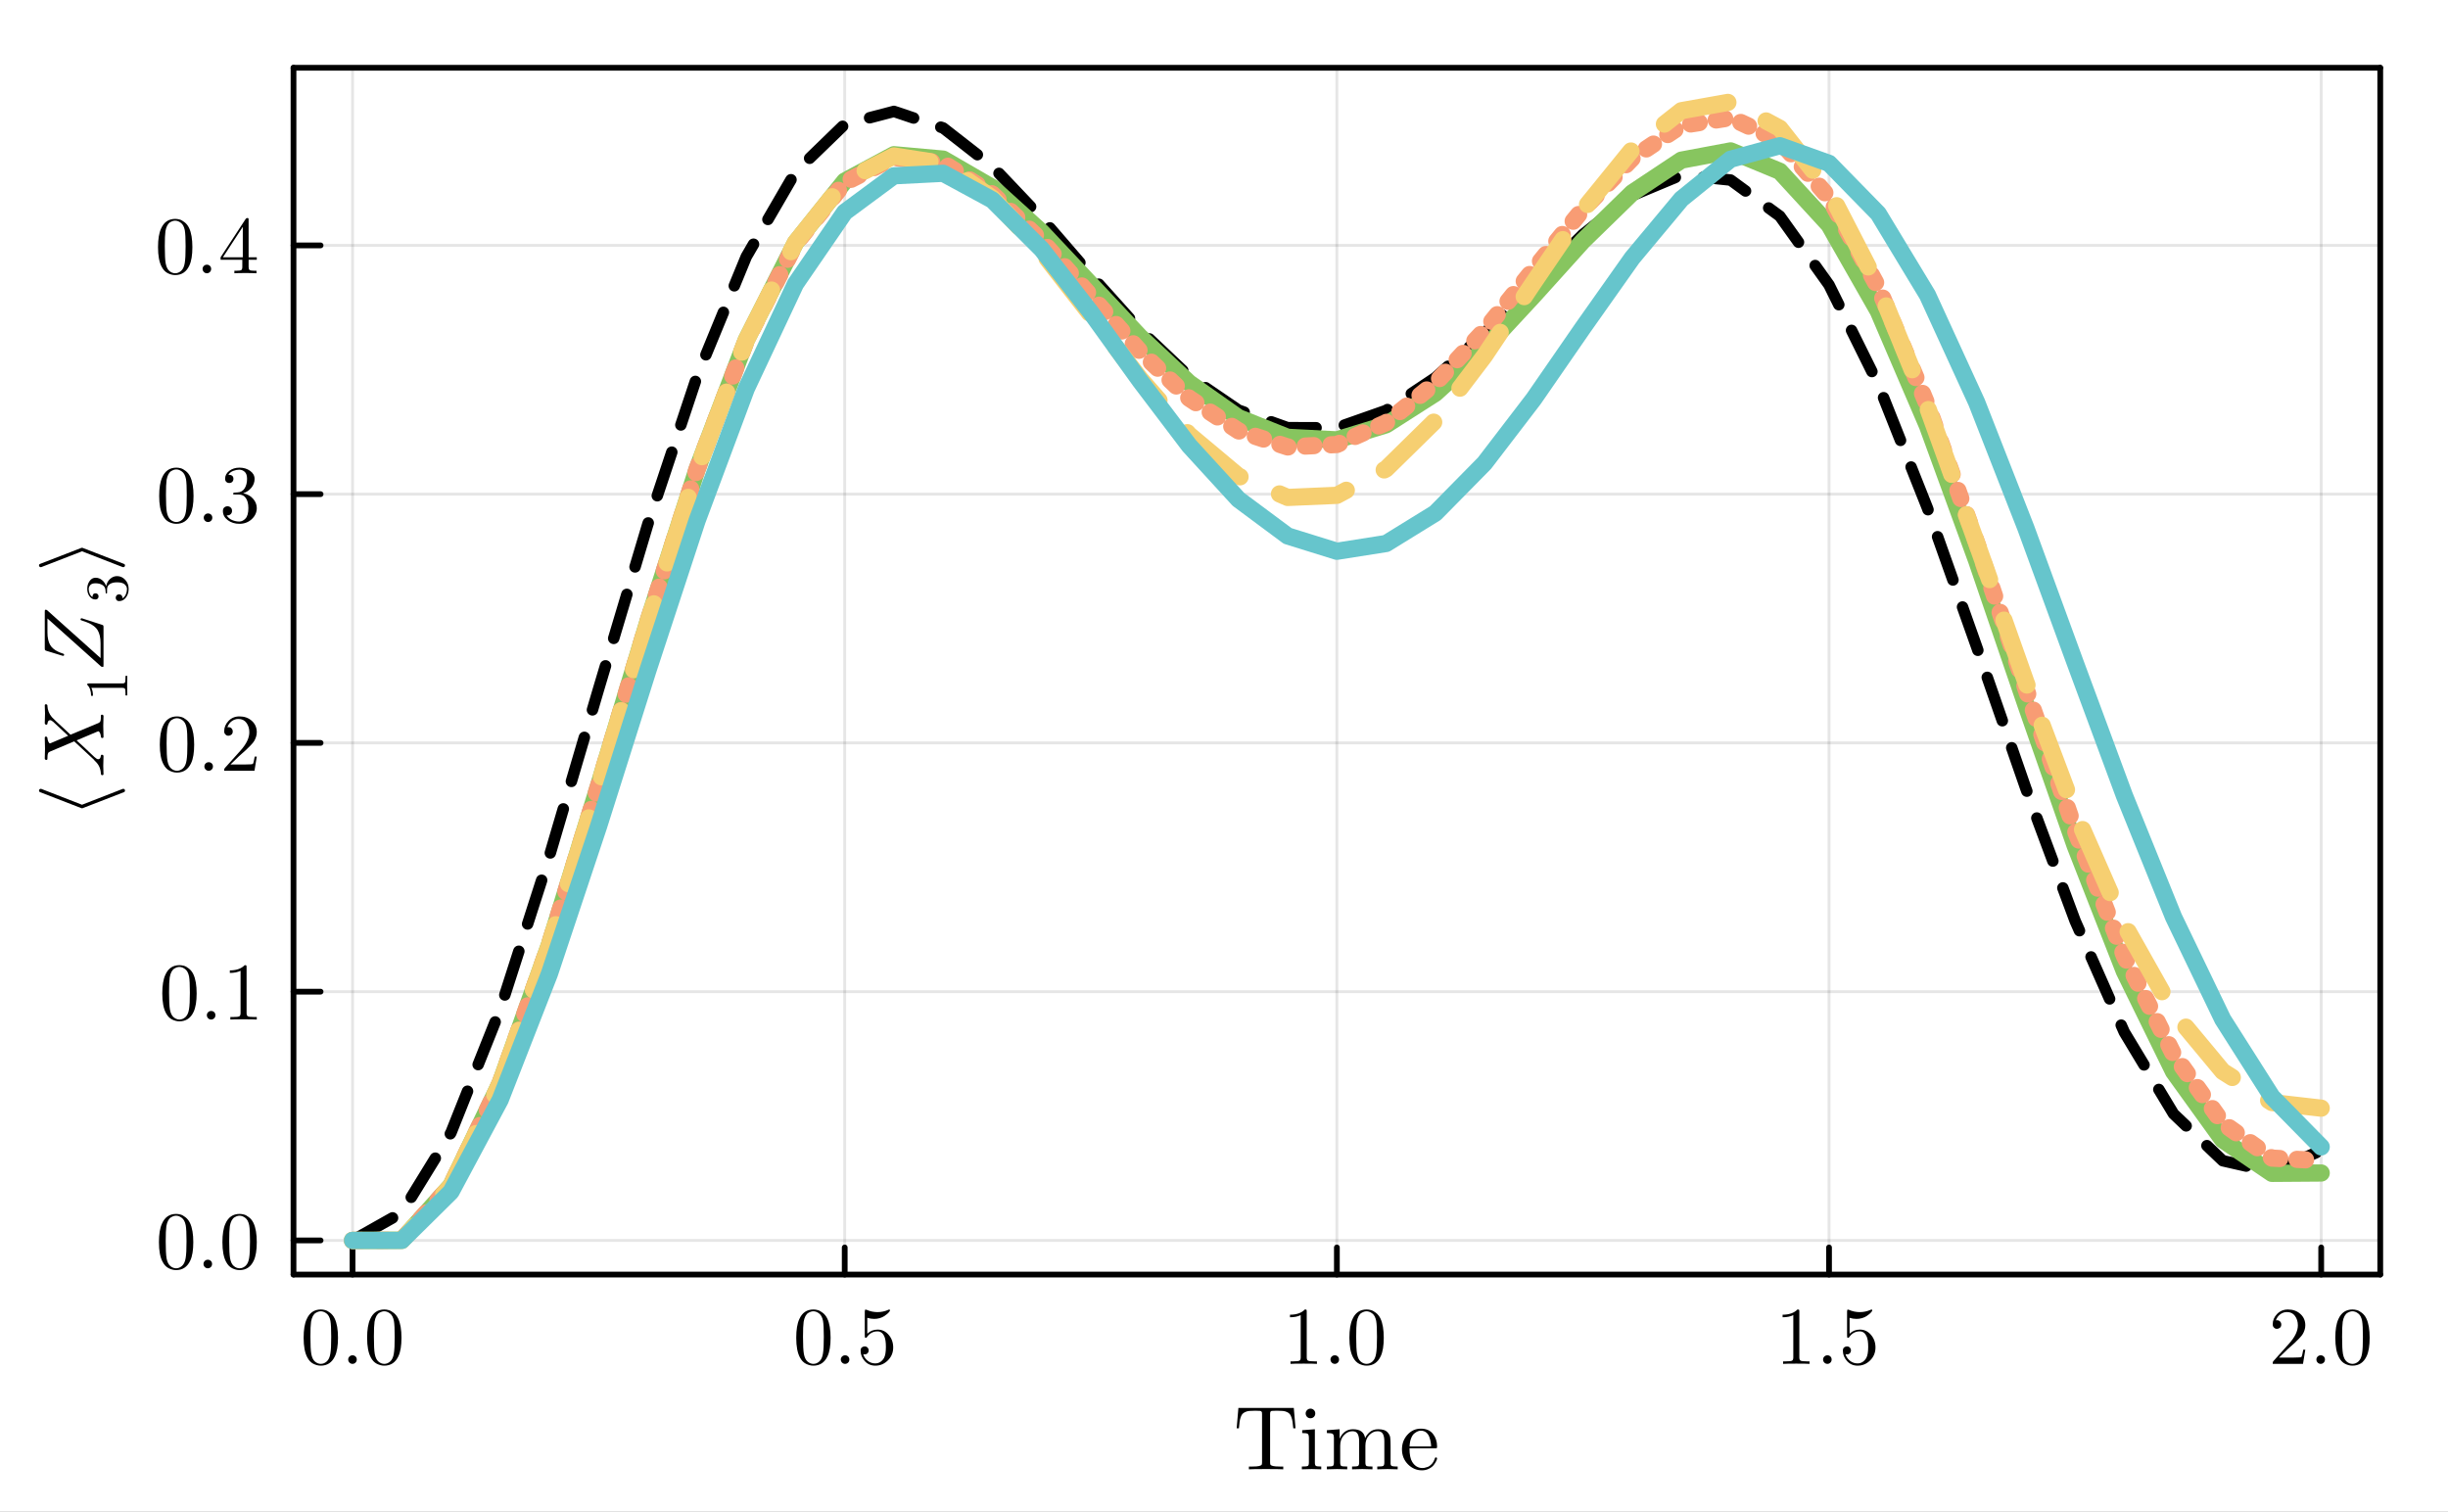 <?xml version="1.0" encoding="utf-8"?>
<svg xmlns="http://www.w3.org/2000/svg" xmlns:xlink="http://www.w3.org/1999/xlink" width="426.75" height="263.5" viewBox="0 0 1707 1054">
<rect x="0" y="0" width="1707" height="1054" fill="#808080" stroke="none"/>
<defs>
  <clipPath id="clip730">
    <rect x="0" y="0" width="1707" height="1054"/>
  </clipPath>
</defs>
<path clip-path="url(#clip730)" d="M0 1054 L1707 1054 L1707 0 L0 0  Z" fill="#ffffff" fill-rule="evenodd" fill-opacity="1"/>
<defs>
  <clipPath id="clip731">
    <rect x="341" y="0" width="1196" height="1054"/>
  </clipPath>
</defs>
<defs>
  <clipPath id="clip732">
    <rect x="242" y="47" width="1418" height="842"/>
  </clipPath>
</defs>
<path clip-path="url(#clip730)" d="M204.659 888.691 L1659.76 888.691 L1659.76 47.253 L204.659 47.253  Z" fill="#ffffff" fill-rule="evenodd" fill-opacity="1"/>
<defs>
  <clipPath id="clip733">
    <rect x="204" y="47" width="1456" height="842"/>
  </clipPath>
</defs>
<polyline clip-path="url(#clip733)" style="stroke:#000000; stroke-linecap:round; stroke-linejoin:round; stroke-width:2; stroke-opacity:0.1; fill:none" points="245.841,888.691 245.841,47.253 "/>
<polyline clip-path="url(#clip733)" style="stroke:#000000; stroke-linecap:round; stroke-linejoin:round; stroke-width:2; stroke-opacity:0.1; fill:none" points="589.025,888.691 589.025,47.253 "/>
<polyline clip-path="url(#clip733)" style="stroke:#000000; stroke-linecap:round; stroke-linejoin:round; stroke-width:2; stroke-opacity:0.1; fill:none" points="932.21,888.691 932.21,47.253 "/>
<polyline clip-path="url(#clip733)" style="stroke:#000000; stroke-linecap:round; stroke-linejoin:round; stroke-width:2; stroke-opacity:0.1; fill:none" points="1275.39,888.691 1275.39,47.253 "/>
<polyline clip-path="url(#clip733)" style="stroke:#000000; stroke-linecap:round; stroke-linejoin:round; stroke-width:2; stroke-opacity:0.1; fill:none" points="1618.58,888.691 1618.58,47.253 "/>
<polyline clip-path="url(#clip730)" style="stroke:#000000; stroke-linecap:round; stroke-linejoin:round; stroke-width:4.001; stroke-opacity:1; fill:none" points="204.659,888.691 1659.76,888.691 "/>
<polyline clip-path="url(#clip730)" style="stroke:#000000; stroke-linecap:round; stroke-linejoin:round; stroke-width:4.001; stroke-opacity:1; fill:none" points="204.659,47.253 1659.76,47.253 "/>
<polyline clip-path="url(#clip730)" style="stroke:#000000; stroke-linecap:round; stroke-linejoin:round; stroke-width:4.001; stroke-opacity:1; fill:none" points="245.841,888.691 245.841,869.79 "/>
<polyline clip-path="url(#clip730)" style="stroke:#000000; stroke-linecap:round; stroke-linejoin:round; stroke-width:4.001; stroke-opacity:1; fill:none" points="589.025,888.691 589.025,869.79 "/>
<polyline clip-path="url(#clip730)" style="stroke:#000000; stroke-linecap:round; stroke-linejoin:round; stroke-width:4.001; stroke-opacity:1; fill:none" points="932.21,888.691 932.21,869.79 "/>
<polyline clip-path="url(#clip730)" style="stroke:#000000; stroke-linecap:round; stroke-linejoin:round; stroke-width:4.001; stroke-opacity:1; fill:none" points="1275.39,888.691 1275.39,869.79 "/>
<polyline clip-path="url(#clip730)" style="stroke:#000000; stroke-linecap:round; stroke-linejoin:round; stroke-width:4.001; stroke-opacity:1; fill:none" points="1618.58,888.691 1618.58,869.79 "/>
<path clip-path="url(#clip730)" d="M211.73 932.753 Q211.73 924.387 213.842 919.828 Q216.788 913.046 223.735 913.046 Q225.208 913.046 226.736 913.463 Q228.292 913.852 230.238 915.381 Q232.211 916.91 233.406 919.411 Q235.684 924.248 235.684 932.753 Q235.684 941.065 233.572 945.595 Q230.488 952.211 223.679 952.211 Q221.123 952.211 218.511 950.905 Q215.926 949.598 214.287 946.457 Q211.73 941.76 211.73 932.753 M216.454 932.059 Q216.454 940.648 217.066 944.067 Q217.761 947.764 219.65 949.376 Q221.568 950.96 223.679 950.96 Q225.958 950.96 227.848 949.265 Q229.765 947.541 230.349 943.844 Q230.988 940.203 230.96 932.059 Q230.96 924.137 230.404 920.968 Q229.654 917.271 227.653 915.798 Q225.68 914.297 223.679 914.297 Q222.929 914.297 222.123 914.519 Q221.345 914.741 220.206 915.381 Q219.067 916.02 218.177 917.604 Q217.316 919.189 216.899 921.579 Q216.454 924.665 216.454 932.059 Z" fill="#000000" fill-rule="evenodd" fill-opacity="1" /><path clip-path="url(#clip730)" d="M243.659 950.043 Q242.798 949.126 242.798 947.93 Q242.798 946.735 243.659 945.873 Q244.521 944.984 245.827 944.984 Q247.077 944.984 247.911 945.818 Q248.773 946.624 248.773 947.958 Q248.773 949.265 247.856 950.126 Q246.966 950.96 245.827 950.96 Q244.521 950.96 243.659 950.043 Z" fill="#000000" fill-rule="evenodd" fill-opacity="1" /><path clip-path="url(#clip730)" d="M255.998 932.753 Q255.998 924.387 258.11 919.828 Q261.055 913.046 268.002 913.046 Q269.475 913.046 271.003 913.463 Q272.56 913.852 274.505 915.381 Q276.478 916.91 277.673 919.411 Q279.951 924.248 279.951 932.753 Q279.951 941.065 277.839 945.595 Q274.755 952.211 267.947 952.211 Q265.39 952.211 262.778 950.905 Q260.194 949.598 258.554 946.457 Q255.998 941.76 255.998 932.753 M260.722 932.059 Q260.722 940.648 261.333 944.067 Q262.028 947.764 263.917 949.376 Q265.835 950.96 267.947 950.96 Q270.225 950.96 272.115 949.265 Q274.032 947.541 274.616 943.844 Q275.255 940.203 275.227 932.059 Q275.227 924.137 274.672 920.968 Q273.921 917.271 271.92 915.798 Q269.947 914.297 267.947 914.297 Q267.196 914.297 266.391 914.519 Q265.612 914.741 264.473 915.381 Q263.334 916.02 262.445 917.604 Q261.583 919.189 261.166 921.579 Q260.722 924.665 260.722 932.059 Z" fill="#000000" fill-rule="evenodd" fill-opacity="1" /><path clip-path="url(#clip730)" d="M555.22 932.753 Q555.22 924.387 557.332 919.828 Q560.278 913.046 567.225 913.046 Q568.698 913.046 570.226 913.463 Q571.782 913.852 573.728 915.381 Q575.701 916.91 576.896 919.411 Q579.174 924.248 579.174 932.753 Q579.174 941.065 577.062 945.595 Q573.978 952.211 567.17 952.211 Q564.613 952.211 562.001 950.905 Q559.417 949.598 557.777 946.457 Q555.22 941.76 555.22 932.753 M559.945 932.059 Q559.945 940.648 560.556 944.067 Q561.251 947.764 563.14 949.376 Q565.058 950.96 567.17 950.96 Q569.448 950.96 571.338 949.265 Q573.255 947.541 573.839 943.844 Q574.478 940.203 574.45 932.059 Q574.45 924.137 573.894 920.968 Q573.144 917.271 571.143 915.798 Q569.17 914.297 567.17 914.297 Q566.419 914.297 565.613 914.519 Q564.835 914.741 563.696 915.381 Q562.557 916.02 561.667 917.604 Q560.806 919.189 560.389 921.579 Q559.945 924.665 559.945 932.059 Z" fill="#000000" fill-rule="evenodd" fill-opacity="1" /><path clip-path="url(#clip730)" d="M587.15 950.043 Q586.288 949.126 586.288 947.93 Q586.288 946.735 587.15 945.873 Q588.011 944.984 589.317 944.984 Q590.568 944.984 591.401 945.818 Q592.263 946.624 592.263 947.958 Q592.263 949.265 591.346 950.126 Q590.456 950.96 589.317 950.96 Q588.011 950.96 587.15 950.043 Z" fill="#000000" fill-rule="evenodd" fill-opacity="1" /><path clip-path="url(#clip730)" d="M600.099 941.787 Q600.099 940.092 601.016 939.452 Q601.933 938.785 602.906 938.785 Q604.212 938.785 604.962 939.619 Q605.74 940.425 605.74 941.565 Q605.74 942.705 604.962 943.538 Q604.212 944.345 602.906 944.345 Q602.267 944.345 601.933 944.233 Q602.683 946.846 604.962 948.736 Q607.268 950.627 610.297 950.627 Q614.104 950.627 616.383 946.93 Q617.745 944.539 617.745 939.119 Q617.745 934.338 616.717 931.947 Q615.133 928.306 611.881 928.306 Q607.268 928.306 604.545 932.281 Q604.212 932.781 603.823 932.809 Q603.267 932.809 603.128 932.503 Q603.017 932.17 603.017 931.308 L603.017 914.463 Q603.017 913.101 603.573 913.101 Q603.795 913.101 604.267 913.268 Q607.852 914.853 611.826 914.88 Q615.911 914.88 619.579 913.213 Q619.857 913.046 620.023 913.046 Q620.579 913.046 620.607 913.685 Q620.607 913.908 620.135 914.575 Q619.69 915.214 618.717 916.076 Q617.745 916.91 616.494 917.716 Q615.244 918.522 613.41 919.078 Q611.603 919.606 609.603 919.606 Q607.213 919.606 604.767 918.855 L604.767 929.946 Q607.713 927.055 611.993 927.055 Q616.55 927.055 619.69 930.724 Q622.83 934.393 622.83 939.508 Q622.83 944.873 619.106 948.542 Q615.411 952.211 610.409 952.211 Q605.851 952.211 602.961 948.959 Q600.099 945.707 600.099 941.787 Z" fill="#000000" fill-rule="evenodd" fill-opacity="1" /><path clip-path="url(#clip730)" d="M899.516 918.466 L899.516 916.687 Q906.352 916.687 909.881 913.046 Q910.854 913.046 911.021 913.268 Q911.188 913.491 911.188 914.519 L911.188 946.457 Q911.188 948.153 912.021 948.681 Q912.855 949.209 916.495 949.209 L918.301 949.209 L918.301 950.96 Q916.301 950.793 909.076 950.793 Q901.851 950.793 899.878 950.96 L899.878 949.209 L901.684 949.209 Q905.269 949.209 906.13 948.709 Q906.991 948.18 906.991 946.457 L906.991 916.965 Q904.018 918.466 899.516 918.466 Z" fill="#000000" fill-rule="evenodd" fill-opacity="1" /><path clip-path="url(#clip730)" d="M928.611 950.043 Q927.75 949.126 927.75 947.93 Q927.75 946.735 928.611 945.873 Q929.472 944.984 930.779 944.984 Q932.029 944.984 932.863 945.818 Q933.724 946.624 933.724 947.958 Q933.724 949.265 932.807 950.126 Q931.918 950.96 930.779 950.96 Q929.472 950.96 928.611 950.043 Z" fill="#000000" fill-rule="evenodd" fill-opacity="1" /><path clip-path="url(#clip730)" d="M940.949 932.753 Q940.949 924.387 943.061 919.828 Q946.007 913.046 952.954 913.046 Q954.427 913.046 955.955 913.463 Q957.511 913.852 959.456 915.381 Q961.429 916.91 962.624 919.411 Q964.903 924.248 964.903 932.753 Q964.903 941.065 962.791 945.595 Q959.706 952.211 952.898 952.211 Q950.342 952.211 947.73 950.905 Q945.145 949.598 943.506 946.457 Q940.949 941.76 940.949 932.753 M945.673 932.059 Q945.673 940.648 946.285 944.067 Q946.979 947.764 948.869 949.376 Q950.786 950.96 952.898 950.96 Q955.177 950.96 957.067 949.265 Q958.984 947.541 959.567 943.844 Q960.207 940.203 960.179 932.059 Q960.179 924.137 959.623 920.968 Q958.873 917.271 956.872 915.798 Q954.899 914.297 952.898 914.297 Q952.148 914.297 951.342 914.519 Q950.564 914.741 949.425 915.381 Q948.285 916.02 947.396 917.604 Q946.535 919.189 946.118 921.579 Q945.673 924.665 945.673 932.059 Z" fill="#000000" fill-rule="evenodd" fill-opacity="1" /><path clip-path="url(#clip730)" d="M1243.01 918.466 L1243.01 916.687 Q1249.84 916.687 1253.37 913.046 Q1254.34 913.046 1254.51 913.268 Q1254.68 913.491 1254.68 914.519 L1254.68 946.457 Q1254.68 948.153 1255.51 948.681 Q1256.34 949.209 1259.99 949.209 L1261.79 949.209 L1261.79 950.96 Q1259.79 950.793 1252.57 950.793 Q1245.34 950.793 1243.37 950.96 L1243.37 949.209 L1245.17 949.209 Q1248.76 949.209 1249.62 948.709 Q1250.48 948.18 1250.48 946.457 L1250.48 916.965 Q1247.51 918.466 1243.01 918.466 Z" fill="#000000" fill-rule="evenodd" fill-opacity="1" /><path clip-path="url(#clip730)" d="M1272.1 950.043 Q1271.24 949.126 1271.24 947.93 Q1271.24 946.735 1272.1 945.873 Q1272.96 944.984 1274.27 944.984 Q1275.52 944.984 1276.35 945.818 Q1277.21 946.624 1277.21 947.958 Q1277.21 949.265 1276.3 950.126 Q1275.41 950.96 1274.27 950.96 Q1272.96 950.96 1272.1 950.043 Z" fill="#000000" fill-rule="evenodd" fill-opacity="1" /><path clip-path="url(#clip730)" d="M1285.05 941.787 Q1285.05 940.092 1285.97 939.452 Q1286.88 938.785 1287.86 938.785 Q1289.16 938.785 1289.91 939.619 Q1290.69 940.425 1290.69 941.565 Q1290.69 942.705 1289.91 943.538 Q1289.16 944.345 1287.86 944.345 Q1287.22 944.345 1286.88 944.233 Q1287.63 946.846 1289.91 948.736 Q1292.22 950.627 1295.25 950.627 Q1299.06 950.627 1301.33 946.93 Q1302.7 944.539 1302.7 939.119 Q1302.7 934.338 1301.67 931.947 Q1300.08 928.306 1296.83 928.306 Q1292.22 928.306 1289.5 932.281 Q1289.16 932.781 1288.77 932.809 Q1288.22 932.809 1288.08 932.503 Q1287.97 932.17 1287.97 931.308 L1287.97 914.463 Q1287.97 913.101 1288.52 913.101 Q1288.75 913.101 1289.22 913.268 Q1292.8 914.853 1296.78 914.88 Q1300.86 914.88 1304.53 913.213 Q1304.81 913.046 1304.97 913.046 Q1305.53 913.046 1305.56 913.685 Q1305.56 913.908 1305.09 914.575 Q1304.64 915.214 1303.67 916.076 Q1302.7 916.91 1301.45 917.716 Q1300.2 918.522 1298.36 919.078 Q1296.56 919.606 1294.55 919.606 Q1292.16 919.606 1289.72 918.855 L1289.72 929.946 Q1292.66 927.055 1296.94 927.055 Q1301.5 927.055 1304.64 930.724 Q1307.78 934.393 1307.78 939.508 Q1307.78 944.873 1304.06 948.542 Q1300.36 952.211 1295.36 952.211 Q1290.8 952.211 1287.91 948.959 Q1285.05 945.707 1285.05 941.787 Z" fill="#000000" fill-rule="evenodd" fill-opacity="1" /><path clip-path="url(#clip730)" d="M1584.77 950.96 Q1584.77 949.932 1584.86 949.626 Q1584.97 949.32 1585.41 948.848 L1596.33 936.673 Q1602.31 929.946 1602.31 924.081 Q1602.31 920.273 1600.31 917.549 Q1598.33 914.825 1594.69 914.825 Q1592.19 914.825 1590.08 916.354 Q1587.97 917.882 1587 920.606 Q1587.16 920.551 1587.75 920.551 Q1589.16 920.551 1589.94 921.44 Q1590.75 922.33 1590.75 923.525 Q1590.75 925.054 1589.75 925.804 Q1588.78 926.527 1587.8 926.527 Q1587.41 926.527 1586.89 926.444 Q1586.39 926.36 1585.58 925.582 Q1584.77 924.776 1584.77 923.358 Q1584.77 919.383 1587.77 916.215 Q1590.8 913.046 1595.42 913.046 Q1600.64 913.046 1604.06 916.159 Q1607.5 919.244 1607.5 924.081 Q1607.5 925.777 1606.98 927.333 Q1606.48 928.862 1605.78 930.057 Q1605.11 931.252 1603.28 933.17 Q1601.45 935.088 1599.97 936.45 Q1598.5 937.812 1595.19 940.703 L1589.16 946.568 L1599.42 946.568 Q1604.42 946.568 1604.81 946.124 Q1605.36 945.317 1606.06 941.065 L1607.5 941.065 L1605.89 950.96 L1584.77 950.96 Z" fill="#000000" fill-rule="evenodd" fill-opacity="1" /><path clip-path="url(#clip730)" d="M1616.09 950.043 Q1615.23 949.126 1615.23 947.93 Q1615.23 946.735 1616.09 945.873 Q1616.95 944.984 1618.26 944.984 Q1619.51 944.984 1620.34 945.818 Q1621.2 946.624 1621.2 947.958 Q1621.2 949.265 1620.29 950.126 Q1619.4 950.96 1618.26 950.96 Q1616.95 950.96 1616.09 950.043 Z" fill="#000000" fill-rule="evenodd" fill-opacity="1" /><path clip-path="url(#clip730)" d="M1628.43 932.753 Q1628.43 924.387 1630.54 919.828 Q1633.49 913.046 1640.43 913.046 Q1641.91 913.046 1643.44 913.463 Q1644.99 913.852 1646.94 915.381 Q1648.91 916.91 1650.1 919.411 Q1652.38 924.248 1652.38 932.753 Q1652.38 941.065 1650.27 945.595 Q1647.19 952.211 1640.38 952.211 Q1637.82 952.211 1635.21 950.905 Q1632.63 949.598 1630.99 946.457 Q1628.43 941.76 1628.43 932.753 M1633.15 932.059 Q1633.15 940.648 1633.76 944.067 Q1634.46 947.764 1636.35 949.376 Q1638.27 950.96 1640.38 950.96 Q1642.66 950.96 1644.55 949.265 Q1646.46 947.541 1647.05 943.844 Q1647.69 940.203 1647.66 932.059 Q1647.66 924.137 1647.1 920.968 Q1646.35 917.271 1644.35 915.798 Q1642.38 914.297 1640.38 914.297 Q1639.63 914.297 1638.82 914.519 Q1638.04 914.741 1636.9 915.381 Q1635.77 916.02 1634.88 917.604 Q1634.01 919.189 1633.6 921.579 Q1633.15 924.665 1633.15 932.059 Z" fill="#000000" fill-rule="evenodd" fill-opacity="1" /><path clip-path="url(#clip730)" d="M862.337 995.884 L863.541 981.677 L902.167 981.677 L903.371 995.884 L901.797 995.884 Q901.55 993.043 901.303 991.406 Q901.086 989.769 900.531 988.225 Q900.006 986.65 899.326 985.909 Q898.678 985.136 897.412 984.55 Q896.146 983.932 894.51 983.778 Q892.873 983.623 890.403 983.623 Q887.501 983.623 886.791 983.747 Q886.019 983.932 885.834 984.488 Q885.648 985.013 885.648 986.156 L885.648 1019.48 Q885.648 1020.75 885.895 1021.27 Q886.173 1021.77 887.624 1022.17 Q889.076 1022.54 892.287 1022.54 L894.819 1022.54 L894.819 1024.48 Q892.225 1024.3 882.808 1024.3 Q873.452 1024.3 870.859 1024.48 L870.859 1022.54 L873.39 1022.54 Q876.602 1022.54 878.053 1022.17 Q879.535 1021.77 879.782 1021.27 Q880.029 1020.75 880.029 1019.48 L880.029 986.156 Q880.029 985.26 879.967 984.889 Q879.905 984.519 879.627 984.21 Q879.35 983.87 878.701 983.747 Q878.084 983.623 875.305 983.623 Q872.835 983.623 871.167 983.778 Q869.531 983.932 868.265 984.55 Q866.999 985.136 866.32 985.909 Q865.671 986.65 865.116 988.225 Q864.591 989.769 864.375 991.406 Q864.158 993.043 863.911 995.884 L862.337 995.884 Z" fill="#000000" fill-rule="evenodd" fill-opacity="1" /><path clip-path="url(#clip730)" d="M907.787 1024.48 L907.787 1022.54 Q911.152 1022.54 911.924 1022.14 Q912.696 1021.7 912.696 1019.67 L912.696 1002.65 Q912.696 1000.3 911.893 999.745 Q911.121 999.189 908.034 999.189 L908.034 997.212 L916.864 996.533 L916.864 1019.73 Q916.864 1021.61 917.543 1022.07 Q918.223 1022.54 921.31 1022.54 L921.31 1024.48 Q914.857 1024.3 914.734 1024.3 Q913.869 1024.3 907.787 1024.48 M910.442 985.507 Q910.442 984.241 911.399 983.222 Q912.387 982.172 913.777 982.172 Q915.166 982.172 916.154 983.129 Q917.142 984.056 917.142 985.538 Q917.142 986.99 916.154 987.947 Q915.166 988.874 913.777 988.874 Q912.325 988.874 911.368 987.854 Q910.442 986.835 910.442 985.507 Z" fill="#000000" fill-rule="evenodd" fill-opacity="1" /><path clip-path="url(#clip730)" d="M925.232 1024.48 L925.232 1022.54 Q928.597 1022.54 929.369 1022.14 Q930.141 1021.7 930.141 1019.67 L930.141 1002.71 Q930.141 1000.36 929.307 999.776 Q928.504 999.189 925.232 999.189 L925.232 997.212 L934.124 996.533 L934.124 1003.17 Q937.088 996.533 943.479 996.533 Q950.89 996.533 951.909 1002.71 Q952.989 1000.3 955.243 998.417 Q957.528 996.533 961.079 996.533 Q965.834 996.533 967.717 998.88 Q969.107 1000.46 969.385 1002.22 Q969.662 1003.98 969.662 1008.55 L969.662 1020.62 Q969.724 1021.95 970.743 1022.26 Q971.762 1022.54 974.603 1022.54 L974.603 1024.48 Q968.15 1024.3 967.532 1024.3 Q967.038 1024.3 960.369 1024.48 L960.369 1022.54 Q963.734 1022.54 964.506 1022.14 Q965.309 1021.7 965.309 1019.67 L965.309 1004.93 Q965.309 1001.72 964.321 999.838 Q963.333 997.923 960.616 997.923 Q957.343 997.923 954.718 1000.67 Q952.094 1003.42 952.094 1008.05 L952.094 1019.67 Q952.094 1021.7 952.866 1022.14 Q953.669 1022.54 957.034 1022.54 L957.034 1024.48 Q950.581 1024.3 949.933 1024.3 Q949.439 1024.3 942.8 1024.48 L942.8 1022.54 Q946.166 1022.54 946.938 1022.14 Q947.74 1021.7 947.74 1019.67 L947.74 1004.93 Q947.74 1001.72 946.752 999.838 Q945.764 997.923 943.047 997.923 Q939.774 997.923 937.15 1000.67 Q934.525 1003.42 934.525 1008.05 L934.525 1019.67 Q934.525 1021.7 935.297 1022.14 Q936.1 1022.54 939.435 1022.54 L939.435 1024.48 Q932.982 1024.3 932.364 1024.3 Q931.87 1024.3 925.232 1024.48 Z" fill="#000000" fill-rule="evenodd" fill-opacity="1" /><path clip-path="url(#clip730)" d="M977.598 1010.55 Q977.598 1004.59 981.426 1000.36 Q985.255 996.131 990.751 996.131 Q996.309 996.131 999.18 999.745 Q1002.08 1003.36 1002.08 1008.55 Q1002.08 1009.5 1001.84 1009.69 Q1001.59 1009.88 1000.51 1009.88 L982.847 1009.88 Q982.847 1016.33 984.761 1019.36 Q987.416 1023.59 991.893 1023.59 Q992.511 1023.59 993.252 1023.46 Q993.993 1023.34 995.506 1022.82 Q997.019 1022.26 998.346 1020.81 Q999.674 1019.36 1000.45 1017.07 Q1000.63 1016.18 1001.25 1016.21 Q1002.08 1016.21 1002.08 1016.95 Q1002.08 1017.5 1001.46 1018.77 Q1000.88 1020.01 999.736 1021.49 Q998.593 1022.97 996.37 1024.08 Q994.178 1025.19 991.523 1025.19 Q985.965 1025.19 981.766 1020.99 Q977.598 1016.76 977.598 1010.55 M982.908 1008.55 L997.914 1008.55 Q997.914 1007.22 997.667 1005.74 Q997.451 1004.25 996.772 1002.22 Q996.123 1000.15 994.58 998.849 Q993.036 997.552 990.751 997.552 Q989.732 997.552 988.62 997.985 Q987.54 998.417 986.212 999.467 Q984.884 1000.52 983.958 1002.9 Q983.032 1005.27 982.908 1008.55 Z" fill="#000000" fill-rule="evenodd" fill-opacity="1" /><polyline clip-path="url(#clip733)" style="stroke:#000000; stroke-linecap:round; stroke-linejoin:round; stroke-width:2; stroke-opacity:0.1; fill:none" points="204.659,864.877 1659.76,864.877 "/>
<polyline clip-path="url(#clip733)" style="stroke:#000000; stroke-linecap:round; stroke-linejoin:round; stroke-width:2; stroke-opacity:0.1; fill:none" points="204.659,691.431 1659.76,691.431 "/>
<polyline clip-path="url(#clip733)" style="stroke:#000000; stroke-linecap:round; stroke-linejoin:round; stroke-width:2; stroke-opacity:0.1; fill:none" points="204.659,517.984 1659.76,517.984 "/>
<polyline clip-path="url(#clip733)" style="stroke:#000000; stroke-linecap:round; stroke-linejoin:round; stroke-width:2; stroke-opacity:0.1; fill:none" points="204.659,344.538 1659.76,344.538 "/>
<polyline clip-path="url(#clip733)" style="stroke:#000000; stroke-linecap:round; stroke-linejoin:round; stroke-width:2; stroke-opacity:0.1; fill:none" points="204.659,171.091 1659.76,171.091 "/>
<polyline clip-path="url(#clip730)" style="stroke:#000000; stroke-linecap:round; stroke-linejoin:round; stroke-width:4.001; stroke-opacity:1; fill:none" points="204.659,888.691 204.659,47.253 "/>
<polyline clip-path="url(#clip730)" style="stroke:#000000; stroke-linecap:round; stroke-linejoin:round; stroke-width:4.001; stroke-opacity:1; fill:none" points="1659.76,888.691 1659.76,47.253 "/>
<polyline clip-path="url(#clip730)" style="stroke:#000000; stroke-linecap:round; stroke-linejoin:round; stroke-width:4.001; stroke-opacity:1; fill:none" points="204.659,864.877 223.555,864.877 "/>
<polyline clip-path="url(#clip730)" style="stroke:#000000; stroke-linecap:round; stroke-linejoin:round; stroke-width:4.001; stroke-opacity:1; fill:none" points="204.659,691.431 223.555,691.431 "/>
<polyline clip-path="url(#clip730)" style="stroke:#000000; stroke-linecap:round; stroke-linejoin:round; stroke-width:4.001; stroke-opacity:1; fill:none" points="204.659,517.984 223.555,517.984 "/>
<polyline clip-path="url(#clip730)" style="stroke:#000000; stroke-linecap:round; stroke-linejoin:round; stroke-width:4.001; stroke-opacity:1; fill:none" points="204.659,344.538 223.555,344.538 "/>
<polyline clip-path="url(#clip730)" style="stroke:#000000; stroke-linecap:round; stroke-linejoin:round; stroke-width:4.001; stroke-opacity:1; fill:none" points="204.659,171.091 223.555,171.091 "/>
<path clip-path="url(#clip730)" d="M110.833 866.114 Q110.833 857.747 112.945 853.189 Q115.89 846.406 122.837 846.406 Q124.31 846.406 125.839 846.823 Q127.395 847.212 129.34 848.741 Q131.313 850.27 132.508 852.772 Q134.787 857.608 134.787 866.114 Q134.787 874.425 132.675 878.956 Q129.59 885.571 122.782 885.571 Q120.225 885.571 117.613 884.265 Q115.029 882.959 113.389 879.818 Q110.833 875.12 110.833 866.114 M115.557 865.419 Q115.557 874.008 116.168 877.427 Q116.863 881.124 118.753 882.736 Q120.67 884.321 122.782 884.321 Q125.061 884.321 126.95 882.625 Q128.868 880.902 129.451 877.205 Q130.09 873.563 130.062 865.419 Q130.062 857.497 129.507 854.328 Q128.756 850.631 126.756 849.158 Q124.783 847.657 122.782 847.657 Q122.032 847.657 121.226 847.88 Q120.448 848.102 119.308 848.741 Q118.169 849.381 117.28 850.965 Q116.418 852.549 116.001 854.94 Q115.557 858.025 115.557 865.419 Z" fill="#000000" fill-rule="evenodd" fill-opacity="1" /><path clip-path="url(#clip730)" d="M142.762 883.403 Q141.9 882.486 141.9 881.291 Q141.9 880.096 142.762 879.234 Q143.623 878.344 144.929 878.344 Q146.18 878.344 147.014 879.178 Q147.875 879.984 147.875 881.319 Q147.875 882.625 146.958 883.487 Q146.069 884.321 144.929 884.321 Q143.623 884.321 142.762 883.403 Z" fill="#000000" fill-rule="evenodd" fill-opacity="1" /><path clip-path="url(#clip730)" d="M155.1 866.114 Q155.1 857.747 157.212 853.189 Q160.158 846.406 167.105 846.406 Q168.577 846.406 170.106 846.823 Q171.662 847.212 173.607 848.741 Q175.58 850.27 176.775 852.772 Q179.054 857.608 179.054 866.114 Q179.054 874.425 176.942 878.956 Q173.857 885.571 167.049 885.571 Q164.493 885.571 161.88 884.265 Q159.296 882.959 157.657 879.818 Q155.1 875.12 155.1 866.114 M159.824 865.419 Q159.824 874.008 160.435 877.427 Q161.13 881.124 163.02 882.736 Q164.937 884.321 167.049 884.321 Q169.328 884.321 171.217 882.625 Q173.135 880.902 173.718 877.205 Q174.358 873.563 174.33 865.419 Q174.33 857.497 173.774 854.328 Q173.024 850.631 171.023 849.158 Q169.05 847.657 167.049 847.657 Q166.299 847.657 165.493 847.88 Q164.715 848.102 163.576 848.741 Q162.436 849.381 161.547 850.965 Q160.686 852.549 160.269 854.94 Q159.824 858.025 159.824 865.419 Z" fill="#000000" fill-rule="evenodd" fill-opacity="1" /><path clip-path="url(#clip730)" d="M113.167 692.668 Q113.167 684.301 115.279 679.742 Q118.225 672.96 125.172 672.96 Q126.644 672.96 128.173 673.377 Q129.729 673.766 131.674 675.295 Q133.647 676.824 134.842 679.325 Q137.121 684.162 137.121 692.668 Q137.121 700.979 135.009 705.509 Q131.924 712.125 125.116 712.125 Q122.56 712.125 119.947 710.819 Q117.363 709.512 115.724 706.371 Q113.167 701.674 113.167 692.668 M117.891 691.973 Q117.891 700.562 118.502 703.981 Q119.197 707.678 121.087 709.29 Q123.004 710.874 125.116 710.874 Q127.395 710.874 129.284 709.179 Q131.202 707.455 131.785 703.758 Q132.425 700.117 132.397 691.973 Q132.397 684.051 131.841 680.882 Q131.091 677.185 129.09 675.712 Q127.117 674.211 125.116 674.211 Q124.366 674.211 123.56 674.433 Q122.782 674.655 121.643 675.295 Q120.503 675.934 119.614 677.518 Q118.753 679.103 118.336 681.493 Q117.891 684.579 117.891 691.973 Z" fill="#000000" fill-rule="evenodd" fill-opacity="1" /><path clip-path="url(#clip730)" d="M145.096 709.957 Q144.235 709.04 144.235 707.844 Q144.235 706.649 145.096 705.787 Q145.958 704.898 147.264 704.898 Q148.514 704.898 149.348 705.732 Q150.209 706.538 150.209 707.872 Q150.209 709.179 149.292 710.04 Q148.403 710.874 147.264 710.874 Q145.958 710.874 145.096 709.957 Z" fill="#000000" fill-rule="evenodd" fill-opacity="1" /><path clip-path="url(#clip730)" d="M160.269 678.38 L160.269 676.601 Q167.105 676.601 170.634 672.96 Q171.606 672.96 171.773 673.182 Q171.94 673.405 171.94 674.433 L171.94 706.371 Q171.94 708.067 172.774 708.595 Q173.607 709.123 177.248 709.123 L179.054 709.123 L179.054 710.874 Q177.053 710.707 169.828 710.707 Q162.603 710.707 160.63 710.874 L160.63 709.123 L162.436 709.123 Q166.021 709.123 166.882 708.623 Q167.744 708.095 167.744 706.371 L167.744 676.879 Q164.77 678.38 160.269 678.38 Z" fill="#000000" fill-rule="evenodd" fill-opacity="1" /><path clip-path="url(#clip730)" d="M111.444 519.221 Q111.444 510.854 113.556 506.296 Q116.502 499.513 123.449 499.513 Q124.922 499.513 126.45 499.93 Q128.006 500.319 129.951 501.848 Q131.924 503.377 133.119 505.879 Q135.398 510.715 135.398 519.221 Q135.398 527.532 133.286 532.063 Q130.201 538.679 123.393 538.679 Q120.837 538.679 118.225 537.372 Q115.64 536.066 114.001 532.925 Q111.444 528.227 111.444 519.221 M116.168 518.526 Q116.168 527.115 116.78 530.534 Q117.474 534.231 119.364 535.843 Q121.281 537.428 123.393 537.428 Q125.672 537.428 127.562 535.732 Q129.479 534.009 130.062 530.312 Q130.702 526.67 130.674 518.526 Q130.674 510.604 130.118 507.435 Q129.368 503.738 127.367 502.265 Q125.394 500.764 123.393 500.764 Q122.643 500.764 121.837 500.987 Q121.059 501.209 119.92 501.848 Q118.78 502.488 117.891 504.072 Q117.03 505.656 116.613 508.047 Q116.168 511.132 116.168 518.526 Z" fill="#000000" fill-rule="evenodd" fill-opacity="1" /><path clip-path="url(#clip730)" d="M143.373 536.51 Q142.512 535.593 142.512 534.398 Q142.512 533.203 143.373 532.341 Q144.235 531.451 145.541 531.451 Q146.791 531.451 147.625 532.285 Q148.486 533.091 148.486 534.426 Q148.486 535.732 147.569 536.594 Q146.68 537.428 145.541 537.428 Q144.235 537.428 143.373 536.51 Z" fill="#000000" fill-rule="evenodd" fill-opacity="1" /><path clip-path="url(#clip730)" d="M156.323 537.428 Q156.323 536.399 156.406 536.093 Q156.517 535.788 156.962 535.315 L167.883 523.14 Q173.857 516.414 173.857 510.549 Q173.857 506.74 171.857 504.016 Q169.884 501.292 166.243 501.292 Q163.742 501.292 161.63 502.821 Q159.518 504.35 158.546 507.074 Q158.713 507.018 159.296 507.018 Q160.713 507.018 161.491 507.908 Q162.297 508.797 162.297 509.993 Q162.297 511.521 161.297 512.272 Q160.324 512.995 159.352 512.995 Q158.963 512.995 158.435 512.911 Q157.934 512.828 157.129 512.05 Q156.323 511.243 156.323 509.826 Q156.323 505.851 159.324 502.682 Q162.353 499.513 166.966 499.513 Q172.19 499.513 175.608 502.627 Q179.054 505.712 179.054 510.549 Q179.054 512.244 178.526 513.801 Q178.026 515.33 177.331 516.525 Q176.664 517.72 174.83 519.638 Q172.996 521.556 171.523 522.918 Q170.05 524.28 166.743 527.171 L160.713 533.036 L170.967 533.036 Q175.969 533.036 176.358 532.591 Q176.914 531.785 177.609 527.532 L179.054 527.532 L177.442 537.428 L156.323 537.428 Z" fill="#000000" fill-rule="evenodd" fill-opacity="1" /><path clip-path="url(#clip730)" d="M111 345.775 Q111 337.408 113.111 332.849 Q116.057 326.067 123.004 326.067 Q124.477 326.067 126.005 326.484 Q127.562 326.873 129.507 328.402 Q131.48 329.931 132.675 332.432 Q134.953 337.269 134.953 345.775 Q134.953 354.086 132.841 358.617 Q129.757 365.232 122.949 365.232 Q120.392 365.232 117.78 363.926 Q115.196 362.619 113.556 359.478 Q111 354.781 111 345.775 M115.724 345.08 Q115.724 353.669 116.335 357.088 Q117.03 360.785 118.919 362.397 Q120.837 363.981 122.949 363.981 Q125.227 363.981 127.117 362.286 Q129.034 360.562 129.618 356.865 Q130.257 353.224 130.229 345.08 Q130.229 337.158 129.673 333.989 Q128.923 330.292 126.922 328.819 Q124.949 327.318 122.949 327.318 Q122.198 327.318 121.392 327.54 Q120.614 327.763 119.475 328.402 Q118.336 329.041 117.446 330.626 Q116.585 332.21 116.168 334.6 Q115.724 337.686 115.724 345.08 Z" fill="#000000" fill-rule="evenodd" fill-opacity="1" /><path clip-path="url(#clip730)" d="M142.929 363.064 Q142.067 362.147 142.067 360.951 Q142.067 359.756 142.929 358.894 Q143.79 358.005 145.096 358.005 Q146.347 358.005 147.18 358.839 Q148.042 359.645 148.042 360.979 Q148.042 362.286 147.125 363.147 Q146.235 363.981 145.096 363.981 Q143.79 363.981 142.929 363.064 Z" fill="#000000" fill-rule="evenodd" fill-opacity="1" /><path clip-path="url(#clip730)" d="M155.433 356.309 Q155.433 354.614 156.406 353.808 Q157.379 353.002 158.629 353.002 Q159.935 353.002 160.852 353.863 Q161.797 354.697 161.797 356.17 Q161.797 357.755 160.686 358.644 Q159.602 359.534 158.046 359.311 Q159.407 361.591 161.908 362.619 Q164.437 363.648 166.771 363.648 Q169.217 363.648 171.19 361.535 Q173.19 359.423 173.19 354.252 Q173.19 349.861 171.467 347.331 Q169.772 344.802 166.41 344.802 L163.909 344.802 Q163.048 344.802 162.797 344.718 Q162.547 344.635 162.547 344.162 Q162.547 343.606 163.409 343.495 Q164.27 343.495 165.632 343.328 Q168.939 343.217 170.689 340.354 Q172.273 337.686 172.273 333.878 Q172.273 330.403 170.606 328.958 Q168.967 327.485 166.827 327.485 Q164.826 327.485 162.631 328.318 Q160.435 329.152 159.241 331.015 Q162.77 331.015 162.77 333.878 Q162.77 335.129 161.964 335.962 Q161.186 336.769 159.88 336.769 Q158.629 336.769 157.796 335.99 Q156.962 335.184 156.962 333.822 Q156.962 330.57 159.852 328.318 Q162.77 326.067 167.049 326.067 Q171.273 326.067 174.385 328.291 Q177.525 330.514 177.525 333.933 Q177.525 337.297 175.302 340.049 Q173.079 342.8 169.55 343.94 Q173.885 344.802 176.469 347.748 Q179.054 350.667 179.054 354.252 Q179.054 358.7 175.552 361.98 Q172.051 365.232 166.938 365.232 Q162.214 365.232 158.824 362.675 Q155.433 360.118 155.433 356.309 Z" fill="#000000" fill-rule="evenodd" fill-opacity="1" /><path clip-path="url(#clip730)" d="M110.194 172.328 Q110.194 163.961 112.306 159.403 Q115.251 152.62 122.198 152.62 Q123.671 152.62 125.199 153.037 Q126.756 153.427 128.701 154.955 Q130.674 156.484 131.869 158.986 Q134.147 163.822 134.147 172.328 Q134.147 180.639 132.035 185.17 Q128.951 191.786 122.143 191.786 Q119.586 191.786 116.974 190.479 Q114.39 189.173 112.75 186.032 Q110.194 181.334 110.194 172.328 M114.918 171.633 Q114.918 180.222 115.529 183.641 Q116.224 187.338 118.113 188.95 Q120.031 190.535 122.143 190.535 Q124.421 190.535 126.311 188.839 Q128.228 187.116 128.812 183.419 Q129.451 179.778 129.423 171.633 Q129.423 163.711 128.868 160.542 Q128.117 156.846 126.117 155.372 Q124.144 153.871 122.143 153.871 Q121.392 153.871 120.587 154.094 Q119.809 154.316 118.669 154.955 Q117.53 155.595 116.641 157.179 Q115.779 158.763 115.362 161.154 Q114.918 164.239 114.918 171.633 Z" fill="#000000" fill-rule="evenodd" fill-opacity="1" /><path clip-path="url(#clip730)" d="M142.123 189.617 Q141.261 188.7 141.261 187.505 Q141.261 186.31 142.123 185.448 Q142.984 184.559 144.29 184.559 Q145.541 184.559 146.374 185.392 Q147.236 186.199 147.236 187.533 Q147.236 188.839 146.319 189.701 Q145.43 190.535 144.29 190.535 Q142.984 190.535 142.123 189.617 Z" fill="#000000" fill-rule="evenodd" fill-opacity="1" /><path clip-path="url(#clip730)" d="M153.822 181.14 L153.822 179.388 L171.301 152.676 Q171.745 151.981 172.44 152.009 Q173.079 152.009 173.218 152.259 Q173.357 152.509 173.357 153.482 L173.357 179.388 L179.054 179.388 L179.054 181.14 L173.357 181.14 L173.357 186.087 Q173.357 187.727 174.024 188.255 Q174.719 188.784 177.664 188.784 L178.859 188.784 L178.859 190.535 Q176.525 190.368 171.134 190.368 Q165.771 190.368 163.437 190.535 L163.437 188.784 L164.631 188.784 Q167.577 188.784 168.272 188.283 Q168.967 187.755 168.967 186.087 L168.967 181.14 L153.822 181.14 M155.433 179.388 L169.3 179.388 L169.3 158.152 L155.433 179.388 Z" fill="#000000" fill-rule="evenodd" fill-opacity="1" /><path clip-path="url(#clip730)" d="M85.964 550.008 Q86.462 550.008 86.813 550.359 Q87.165 550.71 87.165 551.208 Q87.165 552.057 86.374 552.35 L57.596 563.507 Q57.479 563.566 57.187 563.566 Q56.894 563.566 56.777 563.507 L27.999 552.35 Q27.209 552.057 27.209 551.208 Q27.209 550.71 27.56 550.359 Q27.911 550.008 28.409 550.008 Q28.702 550.008 28.819 550.066 L57.187 561.106 L85.554 550.066 Q85.671 550.008 85.964 550.008 Z" fill="#000000" fill-rule="evenodd" fill-opacity="1" /><path clip-path="url(#clip730)" d="M31.893 491.05 Q32.42 491.05 32.713 491.255 Q32.976 491.431 33.035 491.636 Q33.064 491.841 33.093 492.368 Q33.298 496.555 36.138 499.982 Q36.87 500.831 39.153 502.969 Q41.437 505.077 44.481 507.888 Q47.526 510.67 49.165 512.281 L67.667 504.55 Q68.399 504.228 68.721 504.111 Q69.014 503.964 69.394 503.671 Q69.775 503.349 69.892 503.115 Q70.009 502.851 70.156 502.295 Q70.273 501.709 70.302 501.124 Q70.302 500.509 70.331 499.396 Q70.331 499.045 70.361 498.898 Q70.361 498.722 70.536 498.517 Q70.683 498.312 71.034 498.312 Q71.561 498.312 71.854 498.547 Q72.117 498.752 72.146 498.957 Q72.176 499.132 72.176 499.455 Q72.176 500.216 72.088 502.793 Q72 505.37 72 506.102 L72.176 513.657 Q72.176 514.565 71.444 514.565 Q71.063 514.565 70.858 514.506 Q70.624 514.418 70.536 514.213 Q70.419 514.008 70.39 513.862 Q70.361 513.716 70.331 513.364 Q70.214 512.281 69.892 511.461 Q69.541 510.612 69.189 510.26 Q68.838 509.879 68.575 509.879 L67.726 510.172 L53.41 516.234 L59.294 521.651 L65.764 527.772 Q67.492 529.382 68.458 529.382 Q70.068 529.382 70.331 526.981 Q70.39 526.249 70.975 526.249 Q71.531 526.249 71.824 526.483 Q72.088 526.688 72.146 526.893 Q72.176 527.069 72.176 527.332 Q72.176 528.416 72.088 530.7 Q72 532.955 72 534.068 Q72 535.005 72.088 536.908 Q72.176 538.811 72.176 539.69 Q72.176 540.041 72 540.246 Q71.824 540.451 71.649 540.451 L71.502 540.481 Q71.092 540.481 70.858 540.422 Q70.624 540.334 70.507 540.1 Q70.39 539.836 70.39 539.719 Q70.361 539.602 70.331 539.163 Q70.185 536.674 69.219 534.565 Q68.253 532.428 65.999 530.349 Q65.852 530.173 65.677 529.968 Q65.501 529.734 65.355 529.558 L51.742 516.907 L34.996 523.994 Q34.235 524.316 33.913 524.609 Q33.562 524.902 33.327 525.81 Q33.093 526.717 33.093 528.474 Q33.093 528.972 33.064 529.207 Q33.035 529.441 32.888 529.646 Q32.742 529.851 32.42 529.851 Q31.864 529.851 31.6 529.646 Q31.307 529.411 31.278 529.236 Q31.22 529.031 31.22 528.767 Q31.22 528.035 31.307 525.429 Q31.395 522.823 31.395 522.061 Q31.395 520.802 31.307 518.284 Q31.22 515.736 31.22 514.506 Q31.22 513.598 31.951 513.598 Q32.42 513.598 32.683 513.803 Q32.947 514.008 33.005 514.213 Q33.064 514.418 33.093 514.799 Q33.21 515.941 33.591 516.82 Q33.942 517.669 34.293 518.02 Q34.615 518.342 34.82 518.342 L35.611 518.05 L47.526 513.013 L37.104 503.291 Q35.816 502.149 34.938 502.149 Q33.357 502.149 33.093 504.55 Q32.976 505.282 32.42 505.282 Q31.864 505.282 31.6 505.048 Q31.307 504.813 31.278 504.638 Q31.22 504.433 31.22 504.14 Q31.22 503.056 31.307 500.831 Q31.395 498.576 31.395 497.463 Q31.395 496.526 31.307 494.623 Q31.22 492.719 31.22 491.841 Q31.22 491.489 31.395 491.284 Q31.542 491.079 31.717 491.079 L31.893 491.05 Z" fill="#000000" fill-rule="evenodd" fill-opacity="1" /><path clip-path="url(#clip730)" d="M64.832 485.134 L63.52 485.134 Q63.52 480.091 60.836 477.488 Q60.836 476.771 60.999 476.648 Q61.163 476.525 61.922 476.525 L85.468 476.525 Q86.718 476.525 87.107 475.91 Q87.496 475.295 87.496 472.609 L87.496 471.277 L88.787 471.277 Q88.665 472.753 88.665 478.082 Q88.665 483.412 88.787 484.867 L87.496 484.867 L87.496 483.535 Q87.496 480.891 87.128 480.255 Q86.738 479.62 85.468 479.62 L63.725 479.62 Q64.832 481.813 64.832 485.134 Z" fill="#000000" fill-rule="evenodd" fill-opacity="1" /><path clip-path="url(#clip730)" d="M31.776 425.13 Q31.951 425.13 32.654 425.306 L70.126 458.835 L70.126 448.586 Q70.126 445.57 69.599 443.286 Q69.043 441.002 68.106 439.42 Q67.169 437.839 65.559 436.609 Q63.92 435.35 62.134 434.53 Q60.319 433.71 57.655 432.861 Q56.63 432.539 56.396 432.392 Q56.162 432.246 56.162 431.865 Q56.162 431.484 56.396 431.279 Q56.601 431.074 56.835 431.074 Q56.953 431.074 57.128 431.133 Q57.275 431.162 57.45 431.221 Q57.626 431.279 57.714 431.309 L70.975 435.584 Q71.824 435.848 72 436.111 Q72.176 436.375 72.176 437.429 L72.176 463.521 Q72.176 464.428 72.117 464.721 Q72.029 465.014 71.649 465.014 L70.565 464.78 L33.093 431.25 L33.093 441.031 Q33.093 443.783 33.591 445.95 Q34.059 448.088 34.938 449.611 Q35.786 451.134 37.221 452.305 Q38.626 453.476 40.266 454.267 Q41.876 455.058 44.13 455.79 L44.276 455.878 Q44.423 455.965 44.511 456.024 Q44.569 456.083 44.657 456.229 Q44.715 456.375 44.715 456.551 Q44.715 456.873 44.54 457.078 Q44.364 457.254 44.188 457.254 L44.042 457.283 Q43.515 457.225 43.222 457.107 L32.42 453.798 Q31.571 453.535 31.395 453.271 Q31.22 453.008 31.22 451.954 L31.22 426.623 Q31.22 425.686 31.307 425.423 Q31.395 425.13 31.776 425.13 Z" fill="#000000" fill-rule="evenodd" fill-opacity="1" /><path clip-path="url(#clip730)" d="M83.132 419.116 Q81.882 419.116 81.287 418.399 Q80.693 417.681 80.693 416.759 Q80.693 415.795 81.328 415.119 Q81.943 414.422 83.029 414.422 Q84.197 414.422 84.853 415.242 Q85.509 416.041 85.345 417.189 Q87.025 416.185 87.783 414.34 Q88.542 412.475 88.542 410.753 Q88.542 408.949 86.984 407.494 Q85.427 406.018 81.615 406.018 Q78.377 406.018 76.512 407.289 Q74.648 408.539 74.648 411.019 L74.648 412.864 Q74.648 413.5 74.586 413.684 Q74.525 413.869 74.176 413.869 Q73.766 413.869 73.684 413.233 Q73.684 412.598 73.561 411.593 Q73.48 409.154 71.369 407.863 Q69.401 406.694 66.594 406.694 Q64.032 406.694 62.967 407.924 Q61.881 409.133 61.881 410.712 Q61.881 412.188 62.495 413.807 Q63.11 415.427 64.483 416.308 Q64.483 413.705 66.594 413.705 Q67.516 413.705 68.131 414.299 Q68.725 414.873 68.725 415.836 Q68.725 416.759 68.151 417.374 Q67.557 417.989 66.553 417.989 Q64.155 417.989 62.495 415.857 Q60.836 413.705 60.836 410.548 Q60.836 407.432 62.475 405.136 Q64.114 402.82 66.635 402.82 Q69.115 402.82 71.143 404.46 Q73.172 406.1 74.012 408.703 Q74.648 405.505 76.82 403.599 Q78.972 401.693 81.615 401.693 Q84.894 401.693 87.312 404.275 Q89.71 406.858 89.71 410.63 Q89.71 414.115 87.824 416.615 Q85.939 419.116 83.132 419.116 Z" fill="#000000" fill-rule="evenodd" fill-opacity="1" /><path clip-path="url(#clip730)" d="M56.777 381.993 Q56.894 381.935 57.187 381.935 Q57.479 381.935 57.596 381.993 L86.374 393.15 Q87.165 393.443 87.165 394.263 Q87.165 394.761 86.813 395.112 Q86.462 395.463 85.964 395.463 Q85.671 395.463 85.554 395.405 L57.187 384.394 L28.819 395.405 Q28.702 395.463 28.409 395.463 Q27.911 395.463 27.56 395.112 Q27.209 394.761 27.209 394.263 Q27.209 393.443 27.999 393.15 L56.777 381.993 Z" fill="#000000" fill-rule="evenodd" fill-opacity="1" /><polyline clip-path="url(#clip733)" style="stroke:#000000; stroke-linecap:round; stroke-linejoin:round; stroke-width:8.001; stroke-opacity:1; fill:none" stroke-dasharray="32, 20" points="245.841,864.877 280.159,845.55 314.478,789.76 348.796,703.745 383.115,596.874 417.433,480.296 451.752,365.402 486.07,262.361 520.388,178.959 554.707,119.903 589.025,86.645 623.344,77.685 657.662,89.224 691.981,116.005 726.299,152.159 760.617,191.919 794.936,230.131 829.254,262.549 863.573,285.957 897.891,298.209 932.21,298.253 966.528,286.188 1000.85,263.361 1035.16,232.444 1069.48,197.427 1103.8,163.433 1138.12,136.3 1172.44,121.944 1206.76,125.543 1241.08,150.69 1275.39,198.662 1309.71,267.972 1344.03,354.327 1378.35,451.041 1412.67,549.858 1446.99,642.066 1481.3,719.703 1515.62,776.635 1549.94,809.321 1584.26,817.126 1618.58,802.146 "/>
<path clip-path="url(#clip733)" d="M245.841 864.877 L280.159 864.711 L314.478 826.671 L348.796 755.27 L383.115 658.761 L417.433 547.746 L451.752 433.645 L486.07 327.166 L520.388 237.06 L554.707 169.221 L589.025 126.305 L623.344 107.874 L657.662 110.946 L691.981 130.797 L726.299 161.831 L760.617 198.317 L794.936 234.896 L829.254 267.035 L863.573 291.213 L897.891 304.918 L932.21 306.684 L966.528 296.163 L1000.85 274.214 L1035.16 242.988 L1069.48 205.976 L1103.8 167.913 L1138.12 134.46 L1172.44 111.655 L1206.76 105.216 L1241.08 119.434 L1275.39 156.75 L1309.71 216.924 L1344.03 296.876 L1378.35 390.903 L1412.67 491.343 L1446.99 589.576 L1481.3 677.208 L1515.62 747.214 L1549.94 794.845 L1584.26 818.124 L1618.58 817.875 L1618.58 817.875 L1584.26 818.124 L1549.94 794.845 L1515.62 747.214 L1481.3 677.208 L1446.99 589.576 L1412.67 491.343 L1378.35 390.903 L1344.03 296.876 L1309.71 216.924 L1275.39 156.75 L1241.08 119.434 L1206.76 105.216 L1172.44 111.655 L1138.12 134.46 L1103.8 167.913 L1069.48 205.976 L1035.16 242.988 L1000.85 274.214 L966.528 296.163 L932.21 306.684 L897.891 304.918 L863.573 291.213 L829.254 267.035 L794.936 234.896 L760.617 198.317 L726.299 161.831 L691.981 130.797 L657.662 110.946 L623.344 107.874 L589.025 126.305 L554.707 169.221 L520.388 237.06 L486.07 327.166 L451.752 433.645 L417.433 547.746 L383.115 658.761 L348.796 755.27 L314.478 826.671 L280.159 864.711 L245.841 864.877  Z" fill="#87c55f" fill-rule="evenodd" fill-opacity="0.5"/>
<polyline clip-path="url(#clip733)" style="stroke:#87c55f; stroke-linecap:round; stroke-linejoin:round; stroke-width:12.002; stroke-opacity:1; fill:none" points="245.841,864.877 280.159,864.711 314.478,826.671 348.796,755.27 383.115,658.761 417.433,547.746 451.752,433.645 486.07,327.166 520.388,237.06 554.707,169.221 589.025,126.305 623.344,107.874 657.662,110.946 691.981,130.797 726.299,161.831 760.617,198.317 794.936,234.896 829.254,267.035 863.573,291.213 897.891,304.918 932.21,306.684 966.528,296.163 1000.85,274.214 1035.16,242.988 1069.48,205.976 1103.8,167.913 1138.12,134.46 1172.44,111.655 1206.76,105.216 1241.08,119.434 1275.39,156.75 1309.71,216.924 1344.03,296.876 1378.35,390.903 1412.67,491.343 1446.99,589.576 1481.3,677.208 1515.62,747.214 1549.94,794.845 1584.26,818.124 1618.58,817.875 "/>
<path clip-path="url(#clip733)" d="M245.841 864.877 L280.159 864.711 L314.478 826.671 L348.796 755.27 L383.115 658.761 L417.433 547.746 L451.752 433.645 L486.07 327.166 L520.388 237.42 L554.707 169.877 L589.025 127.291 L623.344 109.818 L657.662 113.811 L691.981 135.372 L726.299 168.044 L760.617 206.437 L794.936 245.005 L829.254 277.717 L863.573 300.379 L897.891 311.631 L932.21 309.929 L966.528 294.735 L1000.85 267.087 L1035.16 230.411 L1069.48 187.873 L1103.8 145.898 L1138.12 110.419 L1172.44 87.45 L1206.76 82.067 L1241.08 98.211 L1275.39 137.747 L1309.71 200.343 L1344.03 282.562 L1378.35 378.586 L1412.67 480.222 L1446.99 578.871 L1481.3 666.469 L1515.62 735.117 L1549.94 783.1 L1584.26 807.499 L1618.58 809.23 L1618.58 809.23 L1584.26 807.499 L1549.94 783.1 L1515.62 735.117 L1481.3 666.469 L1446.99 578.871 L1412.67 480.222 L1378.35 378.586 L1344.03 282.562 L1309.71 200.343 L1275.39 137.747 L1241.08 98.211 L1206.76 82.067 L1172.44 87.45 L1138.12 110.419 L1103.8 145.898 L1069.48 187.873 L1035.16 230.411 L1000.85 267.087 L966.528 294.735 L932.21 309.929 L897.891 311.631 L863.573 300.379 L829.254 277.717 L794.936 245.005 L760.617 206.437 L726.299 168.044 L691.981 135.372 L657.662 113.811 L623.344 109.818 L589.025 127.291 L554.707 169.877 L520.388 237.42 L486.07 327.166 L451.752 433.645 L417.433 547.746 L383.115 658.761 L348.796 755.27 L314.478 826.671 L280.159 864.711 L245.841 864.877  Z" fill="#f89c74" fill-rule="evenodd" fill-opacity="0.5"/>
<polyline clip-path="url(#clip733)" style="stroke:#f89c74; stroke-linecap:round; stroke-linejoin:round; stroke-width:12.002; stroke-opacity:1; fill:none" stroke-dasharray="6, 12" points="245.841,864.877 280.159,864.711 314.478,826.671 348.796,755.27 383.115,658.761 417.433,547.746 451.752,433.645 486.07,327.166 520.388,237.42 554.707,169.877 589.025,127.291 623.344,109.818 657.662,113.811 691.981,135.372 726.299,168.044 760.617,206.437 794.936,245.005 829.254,277.717 863.573,300.379 897.891,311.631 932.21,309.929 966.528,294.735 1000.85,267.087 1035.16,230.411 1069.48,187.873 1103.8,145.898 1138.12,110.419 1172.44,87.45 1206.76,82.067 1241.08,98.211 1275.39,137.747 1309.71,200.343 1344.03,282.562 1378.35,378.586 1412.67,480.222 1446.99,578.871 1481.3,666.469 1515.62,735.117 1549.94,783.1 1584.26,807.499 1618.58,809.23 "/>
<path clip-path="url(#clip733)" d="M245.841 864.877 L280.159 864.877 L314.478 826.826 L348.796 755.413 L383.115 658.959 L417.433 548.086 L451.752 434.046 L486.07 327.508 L520.388 237.19 L554.707 169.127 L589.025 126.284 L623.344 108.733 L657.662 114.102 L691.981 138.138 L726.299 175.3 L760.617 219.385 L794.936 264.022 L829.254 303.223 L863.573 331.958 L897.891 346.85 L932.21 345.368 L966.528 326.943 L1000.85 293.259 L1035.16 248.073 L1069.48 196.889 L1103.8 146.49 L1138.12 104.238 L1172.44 77.178 L1206.76 71.067 L1241.08 89.475 L1275.39 133.13 L1309.71 199.683 L1344.03 283.96 L1378.35 378.694 L1412.67 475.602 L1446.99 566.596 L1481.3 644.894 L1515.62 705.803 L1549.94 747.069 L1584.26 768.744 L1618.58 772.668 L1618.58 772.668 L1584.26 768.744 L1549.94 747.069 L1515.62 705.803 L1481.3 644.894 L1446.99 566.596 L1412.67 475.602 L1378.35 378.694 L1344.03 283.96 L1309.71 199.683 L1275.39 133.13 L1241.08 89.475 L1206.76 71.067 L1172.44 77.178 L1138.12 104.238 L1103.8 146.49 L1069.48 196.889 L1035.16 248.073 L1000.85 293.259 L966.528 326.943 L932.21 345.368 L897.891 346.85 L863.573 331.958 L829.254 303.223 L794.936 264.022 L760.617 219.385 L726.299 175.3 L691.981 138.138 L657.662 114.102 L623.344 108.733 L589.025 126.284 L554.707 169.127 L520.388 237.19 L486.07 327.508 L451.752 434.046 L417.433 548.086 L383.115 658.959 L348.796 755.413 L314.478 826.826 L280.159 864.877 L245.841 864.877  Z" fill="#f6cf71" fill-rule="evenodd" fill-opacity="0.5"/>
<polyline clip-path="url(#clip733)" style="stroke:#f6cf71; stroke-linecap:round; stroke-linejoin:round; stroke-width:12.002; stroke-opacity:1; fill:none" stroke-dasharray="48, 30" points="245.841,864.877 280.159,864.877 314.478,826.826 348.796,755.413 383.115,658.959 417.433,548.086 451.752,434.046 486.07,327.508 520.388,237.19 554.707,169.127 589.025,126.284 623.344,108.733 657.662,114.102 691.981,138.138 726.299,175.3 760.617,219.385 794.936,264.022 829.254,303.223 863.573,331.958 897.891,346.85 932.21,345.368 966.528,326.943 1000.85,293.259 1035.16,248.073 1069.48,196.889 1103.8,146.49 1138.12,104.238 1172.44,77.178 1206.76,71.067 1241.08,89.475 1275.39,133.13 1309.71,199.683 1344.03,283.96 1378.35,378.694 1412.67,475.602 1446.99,566.596 1481.3,644.894 1515.62,705.803 1549.94,747.069 1584.26,768.744 1618.58,772.668 "/>
<path clip-path="url(#clip733)" d="M245.841 864.877 L280.159 864.877 L314.478 830.965 L348.796 766.808 L383.115 678.942 L417.433 575.962 L451.752 467.481 L486.07 363.004 L520.388 271.001 L554.707 197.933 L589.025 147.96 L623.344 122.569 L657.662 120.83 L691.981 139.446 L726.299 173.731 L760.617 217.778 L794.936 265.455 L829.254 310.72 L863.573 348.194 L897.891 373.694 L932.21 384.372 L966.528 378.959 L1000.85 357.795 L1035.16 322.953 L1069.48 278.155 L1103.8 228.485 L1138.12 179.918 L1172.44 138.765 L1206.76 111.011 L1241.08 101.613 L1275.39 113.871 L1309.71 148.956 L1344.03 205.68 L1378.35 280.566 L1412.67 368.217 L1446.99 461.953 L1481.3 554.614 L1515.62 639.419 L1549.94 710.756 L1584.26 764.768 L1618.58 799.674 L1618.58 799.674 L1584.26 764.768 L1549.94 710.756 L1515.62 639.419 L1481.3 554.614 L1446.99 461.953 L1412.67 368.217 L1378.35 280.566 L1344.03 205.68 L1309.71 148.956 L1275.39 113.871 L1241.08 101.613 L1206.76 111.011 L1172.44 138.765 L1138.12 179.918 L1103.8 228.485 L1069.48 278.155 L1035.16 322.953 L1000.85 357.795 L966.528 378.959 L932.21 384.372 L897.891 373.694 L863.573 348.194 L829.254 310.72 L794.936 265.455 L760.617 217.778 L726.299 173.731 L691.981 139.446 L657.662 120.83 L623.344 122.569 L589.025 147.96 L554.707 197.933 L520.388 271.001 L486.07 363.004 L451.752 467.481 L417.433 575.962 L383.115 678.942 L348.796 766.808 L314.478 830.965 L280.159 864.877 L245.841 864.877  Z" fill="#66c5cc" fill-rule="evenodd" fill-opacity="0.5"/>
<polyline clip-path="url(#clip733)" style="stroke:#66c5cc; stroke-linecap:round; stroke-linejoin:round; stroke-width:12.002; stroke-opacity:1; fill:none" points="245.841,864.877 280.159,864.877 314.478,830.965 348.796,766.808 383.115,678.942 417.433,575.962 451.752,467.481 486.07,363.004 520.388,271.001 554.707,197.933 589.025,147.96 623.344,122.569 657.662,120.83 691.981,139.446 726.299,173.731 760.617,217.778 794.936,265.455 829.254,310.72 863.573,348.194 897.891,373.694 932.21,384.372 966.528,378.959 1000.85,357.795 1035.16,322.953 1069.48,278.155 1103.8,228.485 1138.12,179.918 1172.44,138.765 1206.76,111.011 1241.08,101.613 1275.39,113.871 1309.71,148.956 1344.03,205.68 1378.35,280.566 1412.67,368.217 1446.99,461.953 1481.3,554.614 1515.62,639.419 1549.94,710.756 1584.26,764.768 1618.58,799.674 "/>
</svg>
